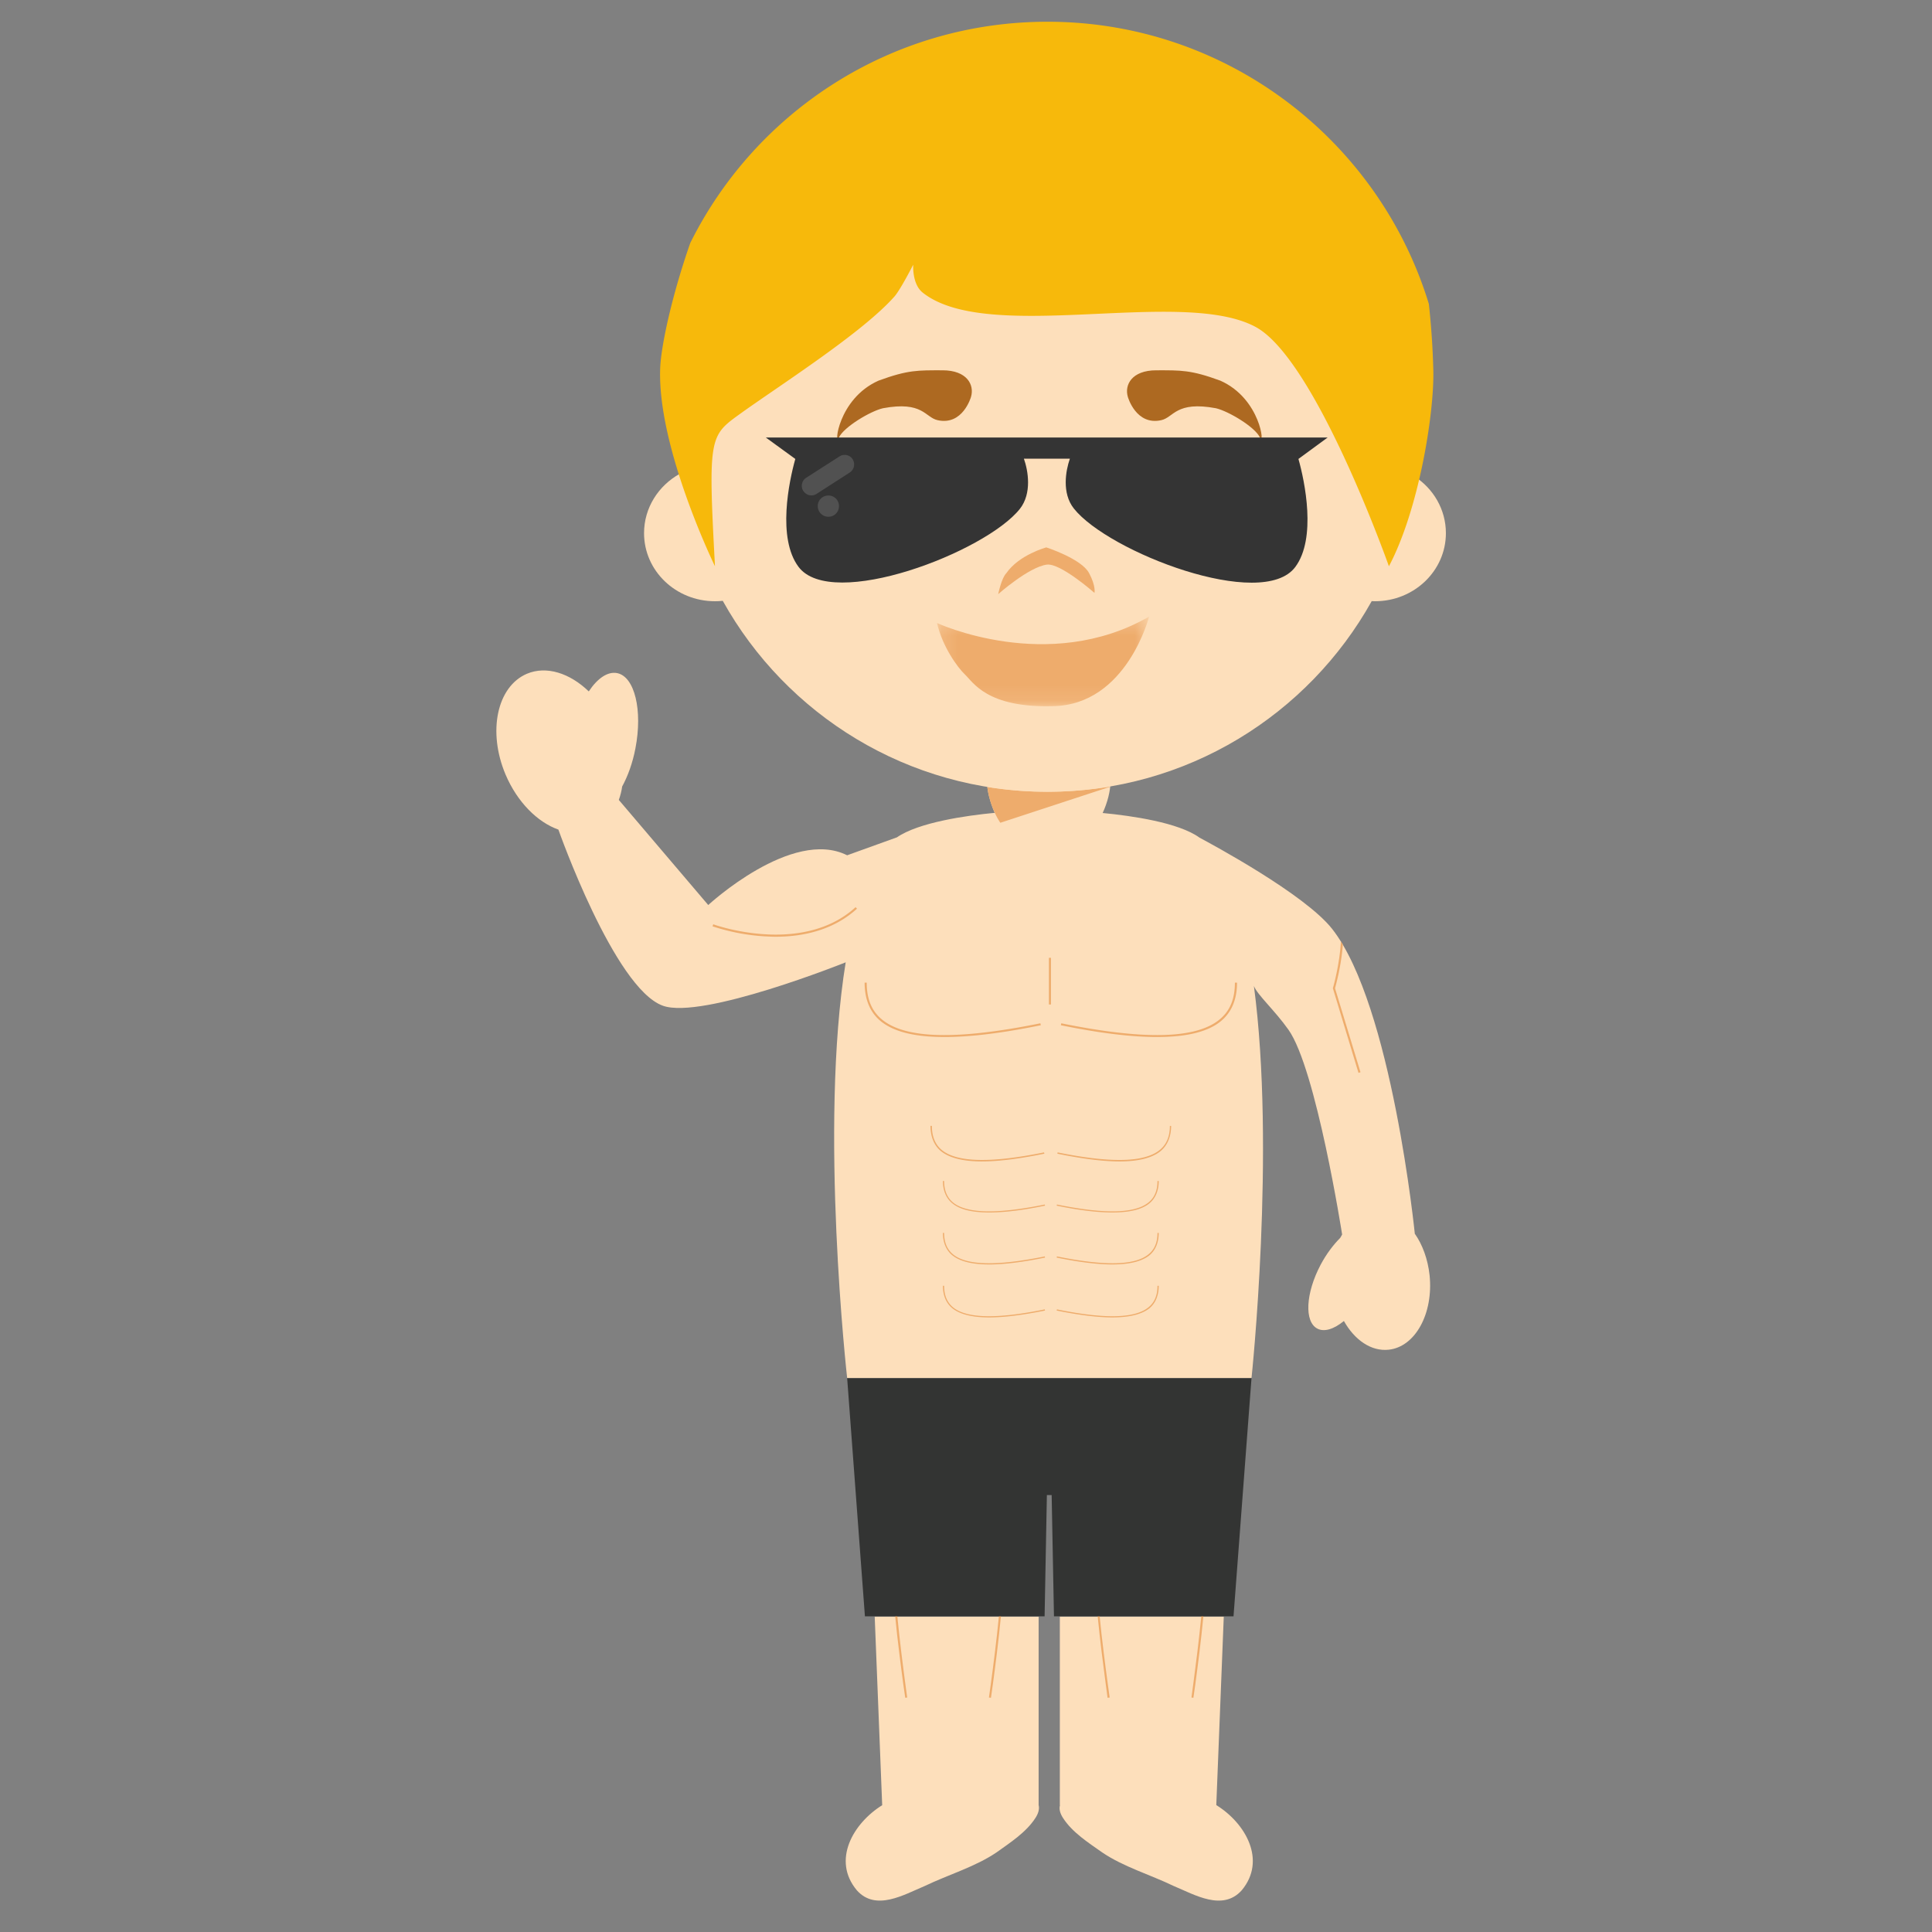 <svg width="120" height="120" viewBox="0 0 120 120" xmlns="http://www.w3.org/2000/svg" xmlns:xlink="http://www.w3.org/1999/xlink"><rect x="0" y="0" width="120" height="120" fill="#808080" stroke="none"/><defs><path id="a" d="M.2.3h13.173v5.567H.2z"/></defs><g fill="none" fill-rule="evenodd"><path d="M64.511 112.118V100.42H54.33l.464 11.698h.01c-1.82 1.13-3.144 3.428-1.584 5.292 1.174 1.318 2.912.28 4.224-.27 1.458-.7 3.126-1.188 4.446-2.08.844-.604 1.84-1.244 2.418-2.136.18-.274.266-.554.204-.806m11.034 0l.464-11.698H65.828v11.698h.01c-.072.264.014.532.192.806.574.892 1.576 1.532 2.434 2.136 1.312.892 2.982 1.38 4.43 2.08 1.32.55 3.046 1.588 4.232.27 1.554-1.864.24-4.168-1.58-5.292" fill="#FDDFBB"/><path d="M61.55 105.452l-.126-.016c.014-.054.732-5.132.732-6.808h.126c0 1.676-.718 6.778-.732 6.824m-5.324 0c-.014-.046-.736-5.148-.736-6.824h.134c0 1.676.716 6.754.724 6.808l-.122.016zm12.568 0l.13-.016c-.008-.054-.736-5.132-.736-6.808h-.122c0 1.676.728 6.778.728 6.824m5.33 0c.016-.046.732-5.148.732-6.824h-.13c0 1.676-.718 6.754-.722 6.808l.12.016z" fill="#EEAC6C"/><path fill="#333433" d="M68.41 85.592H52.618l1.104 14.8h11.16l.142-7.53h.296l.144 7.53h11.152l1.118-14.8z"/><path d="M88.794 79.207c-.108-.998-.442-1.904-.922-2.586.01.042.01.06.01.06s-1.424-14.238-5.13-18.972c-1.696-2.172-7.564-5.314-8.246-5.68-1.288-.938-4.21-1.36-6.018-1.532.306-.66.484-1.39.484-1.92h-7.664c0 .53.184 1.246.476 1.91-1.784.168-4.728.594-6.074 1.522l-3.092 1.114c-3.432-1.722-8.628 3.09-8.628 3.09l-5.554-6.528c.094-.262.168-.54.208-.834.354-.65.652-1.464.824-2.372.458-2.364-.048-4.458-1.14-4.672-.59-.112-1.226.332-1.758 1.138-1.178-1.138-2.632-1.608-3.844-1.096-1.862.798-2.45 3.596-1.324 6.262.73 1.716 1.988 2.962 3.284 3.418v.008s3.468 9.842 6.484 10.93c2.44.886 11.36-2.696 11.36-2.696v-.014c-1.668 10.226.088 25.834.088 25.834h25.116s1.504-14.176.148-24.354v.002c.2.542 1.288 1.506 2.148 2.722 1.724 2.432 3.332 12.716 3.332 12.716-.038.068-.074.142-.12.212-.428.43-.86.998-1.216 1.668-.932 1.764-1.024 3.534-.206 3.964.428.23 1.038.034 1.652-.472.66 1.176 1.692 1.902 2.782 1.784 1.652-.174 2.786-2.25 2.54-4.626" fill="#FDDFBB"/><path d="M62.132 51.104l6.812-2.234.014-.018c-1.268.212-2.57.326-3.898.326-1.272 0-2.526-.102-3.734-.3.068.656.368 1.574.806 2.226M58.66 64.41c-1.842 0-3.14-.321-3.95-.977-.676-.554-1.006-1.368-1.006-2.398h.13c0 1.03.314 1.772.958 2.296 1.462 1.198 4.674 1.274 9.828.228l.028.12c-2.402.492-4.396.732-5.988.732m13.21-.001c1.842 0 3.15-.321 3.954-.977.678-.554 1.01-1.368 1.01-2.398h-.132c0 1.03-.316 1.772-.964 2.296-1.462 1.198-4.676 1.274-9.82.228l-.026.12c2.4.492 4.388.732 5.978.732m-6.72-2.021h.126v-2.9h-.126zm-3.711 12.919c-1.068 0-1.82-.182-2.286-.568-.396-.318-.588-.812-.588-1.388h.076c0 .576.182 1.026.552 1.334.846.69 2.716.734 5.702.128l.012.07c-1.39.29-2.536.424-3.468.424m7.654 0c1.066 0 1.832-.182 2.3-.568.388-.318.578-.812.578-1.388h-.078c0 .576-.176 1.026-.558 1.334-.848.69-2.706.734-5.688.128l-.014.07c1.388.29 2.544.424 3.46.424m-7.654 3.229c-1.068 0-1.82-.194-2.286-.568-.396-.32-.588-.814-.588-1.392h.076c0 .578.182 1.022.552 1.33.846.696 2.716.736 5.702.13l.012.074c-1.39.282-2.536.426-3.468.426m7.654 0c1.066 0 1.832-.194 2.3-.568.388-.32.578-.814.578-1.392h-.078c0 .578-.176 1.022-.558 1.33-.848.696-2.706.736-5.688.13l-.014.074c1.388.282 2.544.426 3.46.426m-7.654 3.289c-1.068 0-1.82-.196-2.286-.568-.396-.322-.588-.812-.588-1.396h.076c0 .584.182 1.026.552 1.336.846.694 2.716.738 5.702.128l.012.074c-1.39.28-2.536.426-3.468.426m7.654 0c1.066 0 1.832-.196 2.3-.568.388-.322.578-.812.578-1.396h-.078c0 .584-.176 1.026-.558 1.336-.848.694-2.706.738-5.688.128l-.014.074c1.388.28 2.544.426 3.46.426m-8.098-9.687c-1.184 0-2.036-.223-2.554-.643-.438-.362-.648-.922-.648-1.566h.088c0 .644.2 1.154.614 1.496.942.772 3.024.826 6.352.15l.022.08c-1.558.318-2.846.482-3.874.482m8.535.001c1.193 0 2.039-.223 2.555-.643.438-.362.656-.922.656-1.566h-.078c0 .644-.204 1.154-.632 1.496-.944.772-3.02.826-6.342.15l-.014.08c1.544.318 2.832.482 3.856.482M48.175 58.182c-.25 0-.488-.016-.714-.026a12.855 12.855 0 0 1-3.204-.62l.044-.128c.018.01 1.4.508 3.172.618 1.628.11 3.942-.098 5.67-1.68l.086.094c-1.522 1.394-3.478 1.742-5.054 1.742m34.746 3.201c.048-.186.392-1.402.484-2.716-.038-.07-.082-.13-.116-.198-.086 1.458-.484 2.872-.498 2.892v.034l1.588 5.244.124-.042-1.582-5.214z" fill="#EEAC6C"/><path d="M87.851 29.588c.166-1.128.262-2.292.262-3.464 0-12.742-10.322-23.064-23.062-23.064-12.736 0-23.056 10.322-23.056 23.064 0 1.118.078 2.226.228 3.304-1.326.734-2.22 2.11-2.22 3.688 0 2.336 1.968 4.228 4.406 4.228.16 0 .32-.006.482-.026 3.94 7.074 11.488 11.86 20.16 11.86 8.662 0 16.208-4.778 20.148-11.84.068.006.136.006.204.006 2.432 0 4.404-1.892 4.404-4.228 0-1.47-.778-2.772-1.956-3.528" fill="#FDDFBB"/><path d="M58.229 26.096c-.772-.174-.908-1.201-3.386-.74-.779.18-2.417 1.156-2.732 1.808-.316.652-.088-2.392 2.457-3.522 1.835-.675 2.457-.642 3.977-.642s1.987.907 1.766 1.65c0 0-.503 1.803-2.082 1.446zm13.905 0c.772-.174.908-1.201 3.386-.74.779.18 2.417 1.156 2.732 1.808.316.652.087-2.392-2.457-3.522-1.835-.675-2.457-.642-3.977-.642s-1.987.907-1.766 1.65c0 0 .503 1.803 2.082 1.446z" fill="#AD6921"/><path d="M56 35c-1.105 0-2-1.343-2-3s.895-3 2-3 2 1.343 2 3-.895 3-2 3zm18 0c-1.105 0-2-1.343-2-3s.895-3 2-3 2 1.343 2 3-.895 3-2 3z" fill="#343434"/><path d="M65.02 35.07c.839-.115 2.96 1.756 2.96 1.756s.103-.414-.34-1.238C67.163 34.703 64.99 34 64.99 34s-1.687.448-2.487 1.604c-.296.29-.503 1.299-.503 1.299s1.895-1.681 3.02-1.834z" fill="#EEAC6C"/><g transform="translate(58 38)"><mask id="b" fill="#fff"><use xlink:href="#a"/></mask><path d="M.2.696S7.097 3.904 13.372.299c0 0-1.39 5.47-5.95 5.561-4.115.122-4.984-1.492-5.477-1.956C1.453 3.441.525 2.132.2.696" fill="#EEAC6C" mask="url(#b)"/></g><path d="M56.279 31.213c0 1.438-.842 2.59-1.906 2.59-1.06 0-1.912-1.152-1.912-2.59 0-1.43.852-2.586 1.912-2.586 1.064 0 1.906 1.156 1.906 2.586m20.561 0c0 1.438-.857 2.59-1.91 2.59-1.055 0-1.91-1.152-1.91-2.59 0-1.43.855-2.586 1.91-2.586 1.053 0 1.91 1.156 1.91 2.586" fill="#FFF"/><path d="M55.558 31.932c0 .882-.536 1.598-1.186 1.598-.654 0-1.184-.716-1.184-1.598 0-.884.53-1.602 1.184-1.602.65 0 1.186.718 1.186 1.602m20.549 0c0 .882-.528 1.598-1.178 1.598-.652 0-1.186-.716-1.186-1.598 0-.884.534-1.602 1.186-1.602.65 0 1.178.718 1.178 1.602" fill="#1679AF"/><path d="M89.029 23.118a49.214 49.214 0 0 0-.28-4.24C85.653 8.738 76.219 1.35 65.06 1.35c-9.726 0-18.136 5.594-22.186 13.742-1.122 3.202-1.812 6.352-1.868 7.766-.198 4.938 3.402 12.314 3.402 12.314-.434-8.118-.344-8.094 1.614-9.506 2.43-1.746 7.554-5.004 9.536-7.252.374-.426 1.164-1.974 1.164-1.974s-.086 1.208.598 1.742c4.074 3.222 16.104-.354 20.674 2.128 3.74 2.026 8.274 14.862 8.274 14.862 1.844-3.486 2.794-9.348 2.76-12.054" fill="#F7B90B"/><path d="M82.464 27.174H47.566l1.832 1.332c-.392 1.39-1.132 4.916.196 6.696 2.05 2.758 11.62-.902 13.754-3.598.76-.966.508-2.38.248-3.114h2.856c-.258.734-.512 2.138.246 3.094 2.138 2.704 11.708 6.39 13.756 3.63 1.326-1.782.588-5.318.194-6.708l1.816-1.332z" fill="#343434"/><path d="M52.96 28.526a.602.602 0 0 1-.182.824l-2.056 1.324a.59.59 0 0 1-.818-.172l-.01-.006a.598.598 0 0 1 .18-.822l2.068-1.324a.588.588 0 0 1 .818.176m-.85 2.906a.653.653 0 0 1-.655.664.657.657 0 0 1-.662-.664c0-.36.292-.656.662-.656.368 0 .656.296.656.656" fill="#515151"/></g></svg>
